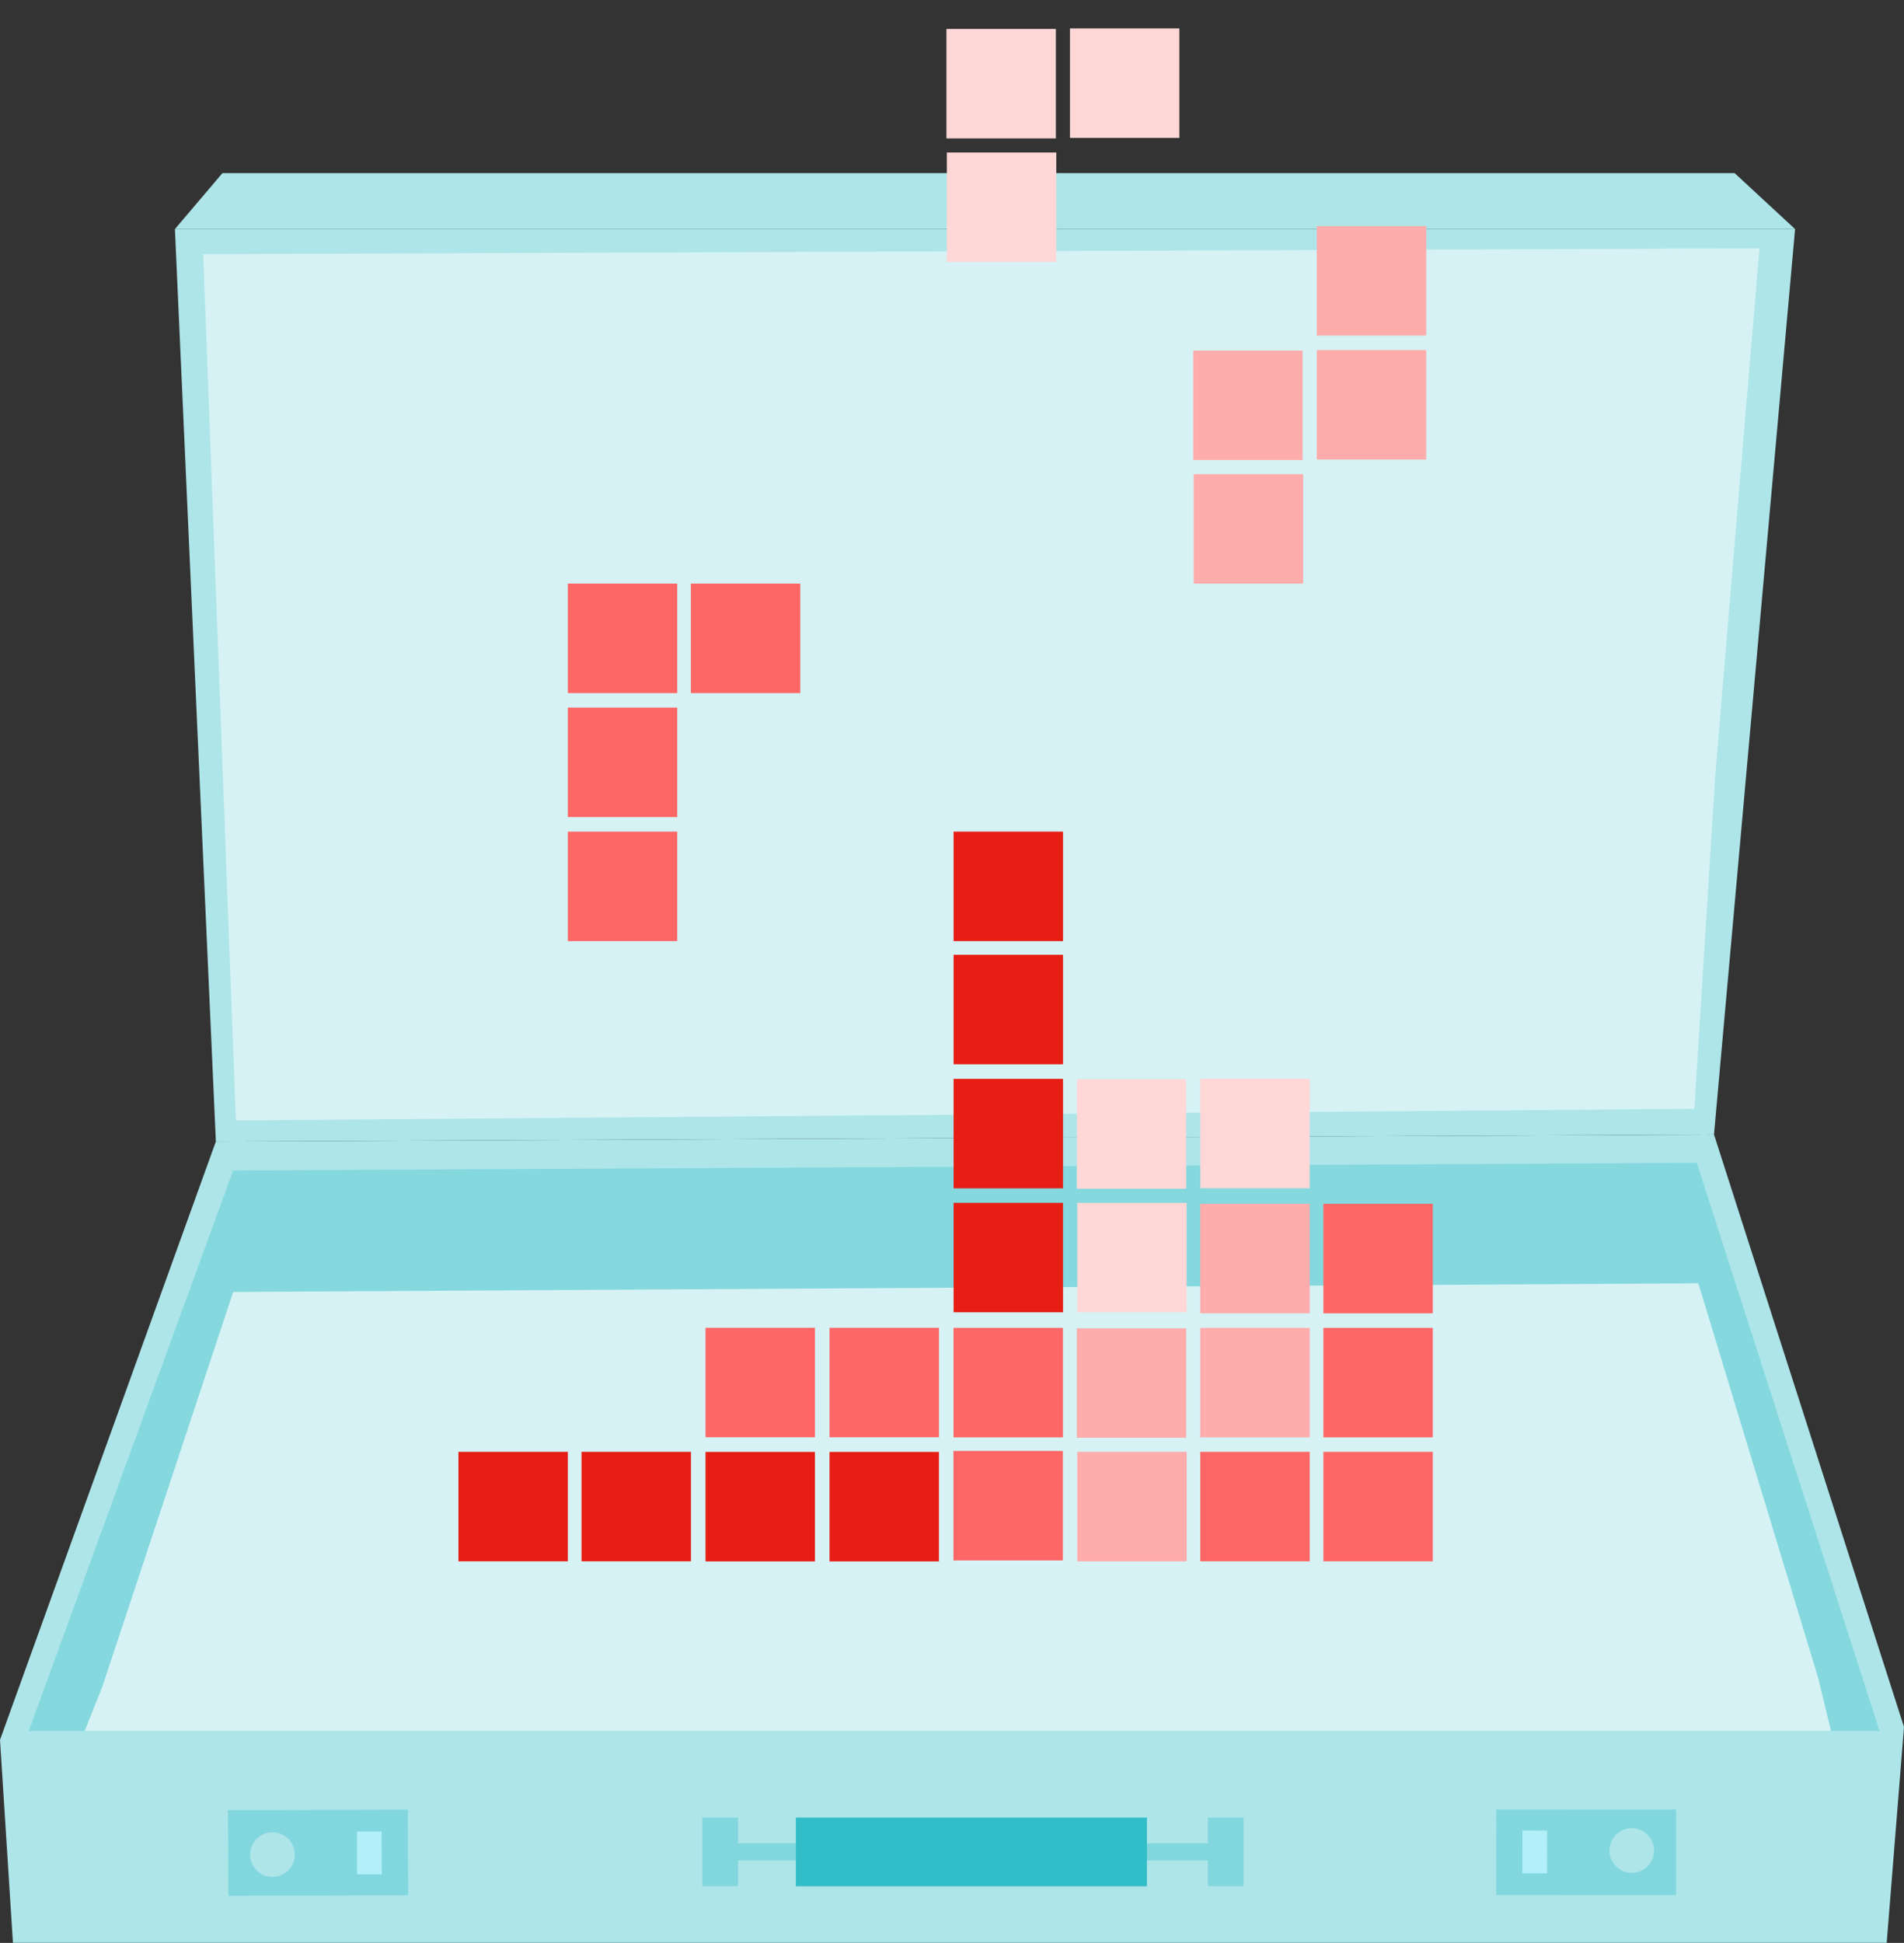 <svg xmlns="http://www.w3.org/2000/svg" viewBox="0 0 231.09 235.7"><rect x="0" y="0" width="231.09" height="235.7" fill="#333333" stroke="none"/><defs><style>.clss-1{fill:#ade5e9;}.clss-2{fill:#84d8de;}.clss-3{fill:#d6f2f4;}.clss-4{fill:#82d7de;}.clss-5{fill:#ffbdbd;stroke:#b1eff9;stroke-miterlimit:10;stroke-width:3px;}.clss-6{fill:#32bec8;}.clss-7{fill:#e61e14;}.clss-8{fill:#f66;}.clss-9{fill:#ffacac;}.clss-10{fill:#ffd7d7;}</style></defs><title>svg_prinsjesdag</title><g id="bye"><polygon class="clss-1" points="26.2 138.48 0 211.07 1.57 235.69 228.99 235.69 231.09 209.5 208.03 137.63 26.2 138.48"/><polygon class="clss-1" points="26.2 138.48 21.23 27.79 217.87 27.79 208.03 137.63 26.2 138.48"/><polygon class="clss-1" points="21.23 27.79 27 21 210.53 21 217.87 27.79 21.23 27.79"/><polygon class="clss-2" points="28.3 142 3.49 210 228.12 210 205.94 141.07 28.3 142"/><polygon class="clss-3" points="28.68 135.93 205.65 134.52 208.19 93.96 213.55 30.12 24.66 30.83 28.61 135.57 28.68 135.93"/><polyline class="clss-3" points="28.3 156.73 206.13 155.68 220.7 203.64 222.23 209.99 10.27 209.99 12.39 204.7 28.3 156.73 28.3 142"/><rect class="clss-4" x="181.6" y="219.5" width="21.82" height="10.39" transform="translate(384.9 449.5) rotate(-179.97)"/><circle class="clss-1" cx="198.05" cy="224.49" r="2.71"/><line class="clss-5" x1="186.27" y1="227.26" x2="186.28" y2="222.06"/><rect class="clss-4" x="27.68" y="219.57" width="21.82" height="10.39" transform="translate(-0.69 0.12) rotate(-0.18)"/><circle class="clss-1" cx="33.05" cy="224.99" r="2.71" transform="translate(-0.69 0.1) rotate(-0.18)"/><line class="clss-5" x1="44.82" y1="222.18" x2="44.83" y2="227.38"/><rect class="clss-4" x="87.41" y="223.63" width="60.96" height="2.08" transform="translate(235.79 449.33) rotate(180)"/><rect class="clss-6" x="96.59" y="220.5" width="42.6" height="8.33" transform="translate(235.79 449.33) rotate(180)"/><rect class="clss-4" x="146.61" y="220.5" width="4.33" height="8.33" transform="translate(297.55 449.33) rotate(180)"/><rect class="clss-4" x="85.25" y="220.5" width="4.33" height="8.33" transform="translate(174.82 449.33) rotate(180)"/></g><g id="blokjes_1" data-name="blokjes 1"><rect class="clss-7" x="70.58" y="176.13" width="13.28" height="13.28" transform="translate(259.99 105.55) rotate(90)"/><rect class="clss-7" x="55.64" y="176.13" width="13.28" height="13.28" transform="translate(245.05 120.49) rotate(90)"/><rect class="clss-7" x="85.63" y="176.13" width="13.28" height="13.28" transform="translate(275.04 90.51) rotate(90)"/><rect class="clss-7" x="100.68" y="176.13" width="13.28" height="13.28" transform="translate(290.09 75.46) rotate(90)"/></g><g id="blokjes_2" data-name="blokjes 2"><rect class="clss-8" x="160.62" y="176.13" width="13.28" height="13.28"/><rect class="clss-8" x="145.68" y="176.13" width="13.28" height="13.28"/><rect class="clss-8" x="160.62" y="161.09" width="13.28" height="13.28"/><rect class="clss-8" x="160.62" y="146.04" width="13.28" height="13.28"/></g><g id="blokjes_3" data-name="blokjes 3"><rect class="clss-9" x="130.69" y="161.14" width="13.28" height="13.28"/><rect class="clss-9" x="130.75" y="176.13" width="13.28" height="13.28"/><rect class="clss-9" x="145.68" y="161.09" width="13.28" height="13.28"/><rect class="clss-9" x="145.68" y="146.04" width="13.28" height="13.28"/></g><g id="blokjes_4" data-name="blokjes 4"><rect class="clss-8" x="115.72" y="161.09" width="13.28" height="13.28" transform="translate(-45.36 290.09) rotate(-90)"/><rect class="clss-8" x="115.72" y="176.02" width="13.28" height="13.28" transform="translate(-60.3 305.02) rotate(-90)"/><rect class="clss-8" x="100.68" y="161.09" width="13.28" height="13.28" transform="translate(-60.41 275.04) rotate(-90)"/><rect class="clss-8" x="85.63" y="161.09" width="13.28" height="13.28" transform="translate(-75.46 259.99) rotate(-90)"/></g><g id="blokjes_5" data-name="blokjes 5"><rect class="clss-10" x="130.69" y="130.93" width="13.28" height="13.28"/><rect class="clss-10" x="130.75" y="145.92" width="13.28" height="13.28"/><rect class="clss-10" x="145.68" y="130.87" width="13.28" height="13.28"/></g><g id="blokjes_6" data-name="blokjes 6"><rect class="clss-7" x="115.75" y="115.83" width="13.28" height="13.28" transform="translate(244.77 244.94) rotate(180)"/><rect class="clss-7" x="115.75" y="100.9" width="13.28" height="13.28" transform="translate(244.77 215.07) rotate(180)"/><rect class="clss-7" x="115.75" y="130.88" width="13.28" height="13.28" transform="translate(244.77 275.04) rotate(180)"/><rect class="clss-7" x="115.75" y="145.93" width="13.28" height="13.28" transform="translate(244.77 305.13) rotate(180)"/></g><g id="blokjes_7" data-name="blokjes 7"><rect class="clss-8" x="68.92" y="70.8" width="13.28" height="13.28" transform="translate(151.12 154.88) rotate(180)"/><rect class="clss-8" x="83.86" y="70.8" width="13.28" height="13.28" transform="translate(180.99 154.88) rotate(180)"/><rect class="clss-8" x="68.92" y="85.85" width="13.28" height="13.28" transform="translate(151.12 184.97) rotate(180)"/><rect class="clss-8" x="68.92" y="100.9" width="13.28" height="13.28" transform="translate(151.12 215.07) rotate(180)"/></g><g id="blokjes_8" data-name="blokjes 8"><rect class="clss-9" x="144.82" y="42.53" width="13.28" height="13.28"/><rect class="clss-9" x="144.88" y="57.52" width="13.28" height="13.28"/><rect class="clss-9" x="159.82" y="42.47" width="13.28" height="13.28"/><rect class="clss-9" x="159.82" y="27.43" width="13.28" height="13.28"/></g><g id="blokjes_9" data-name="blokjes 9"><rect class="clss-10" x="114.87" y="3.51" width="13.28" height="13.28"/><rect class="clss-10" x="114.92" y="18.5" width="13.28" height="13.28"/><rect class="clss-10" x="129.86" y="3.45" width="13.28" height="13.28"/></g></svg>
